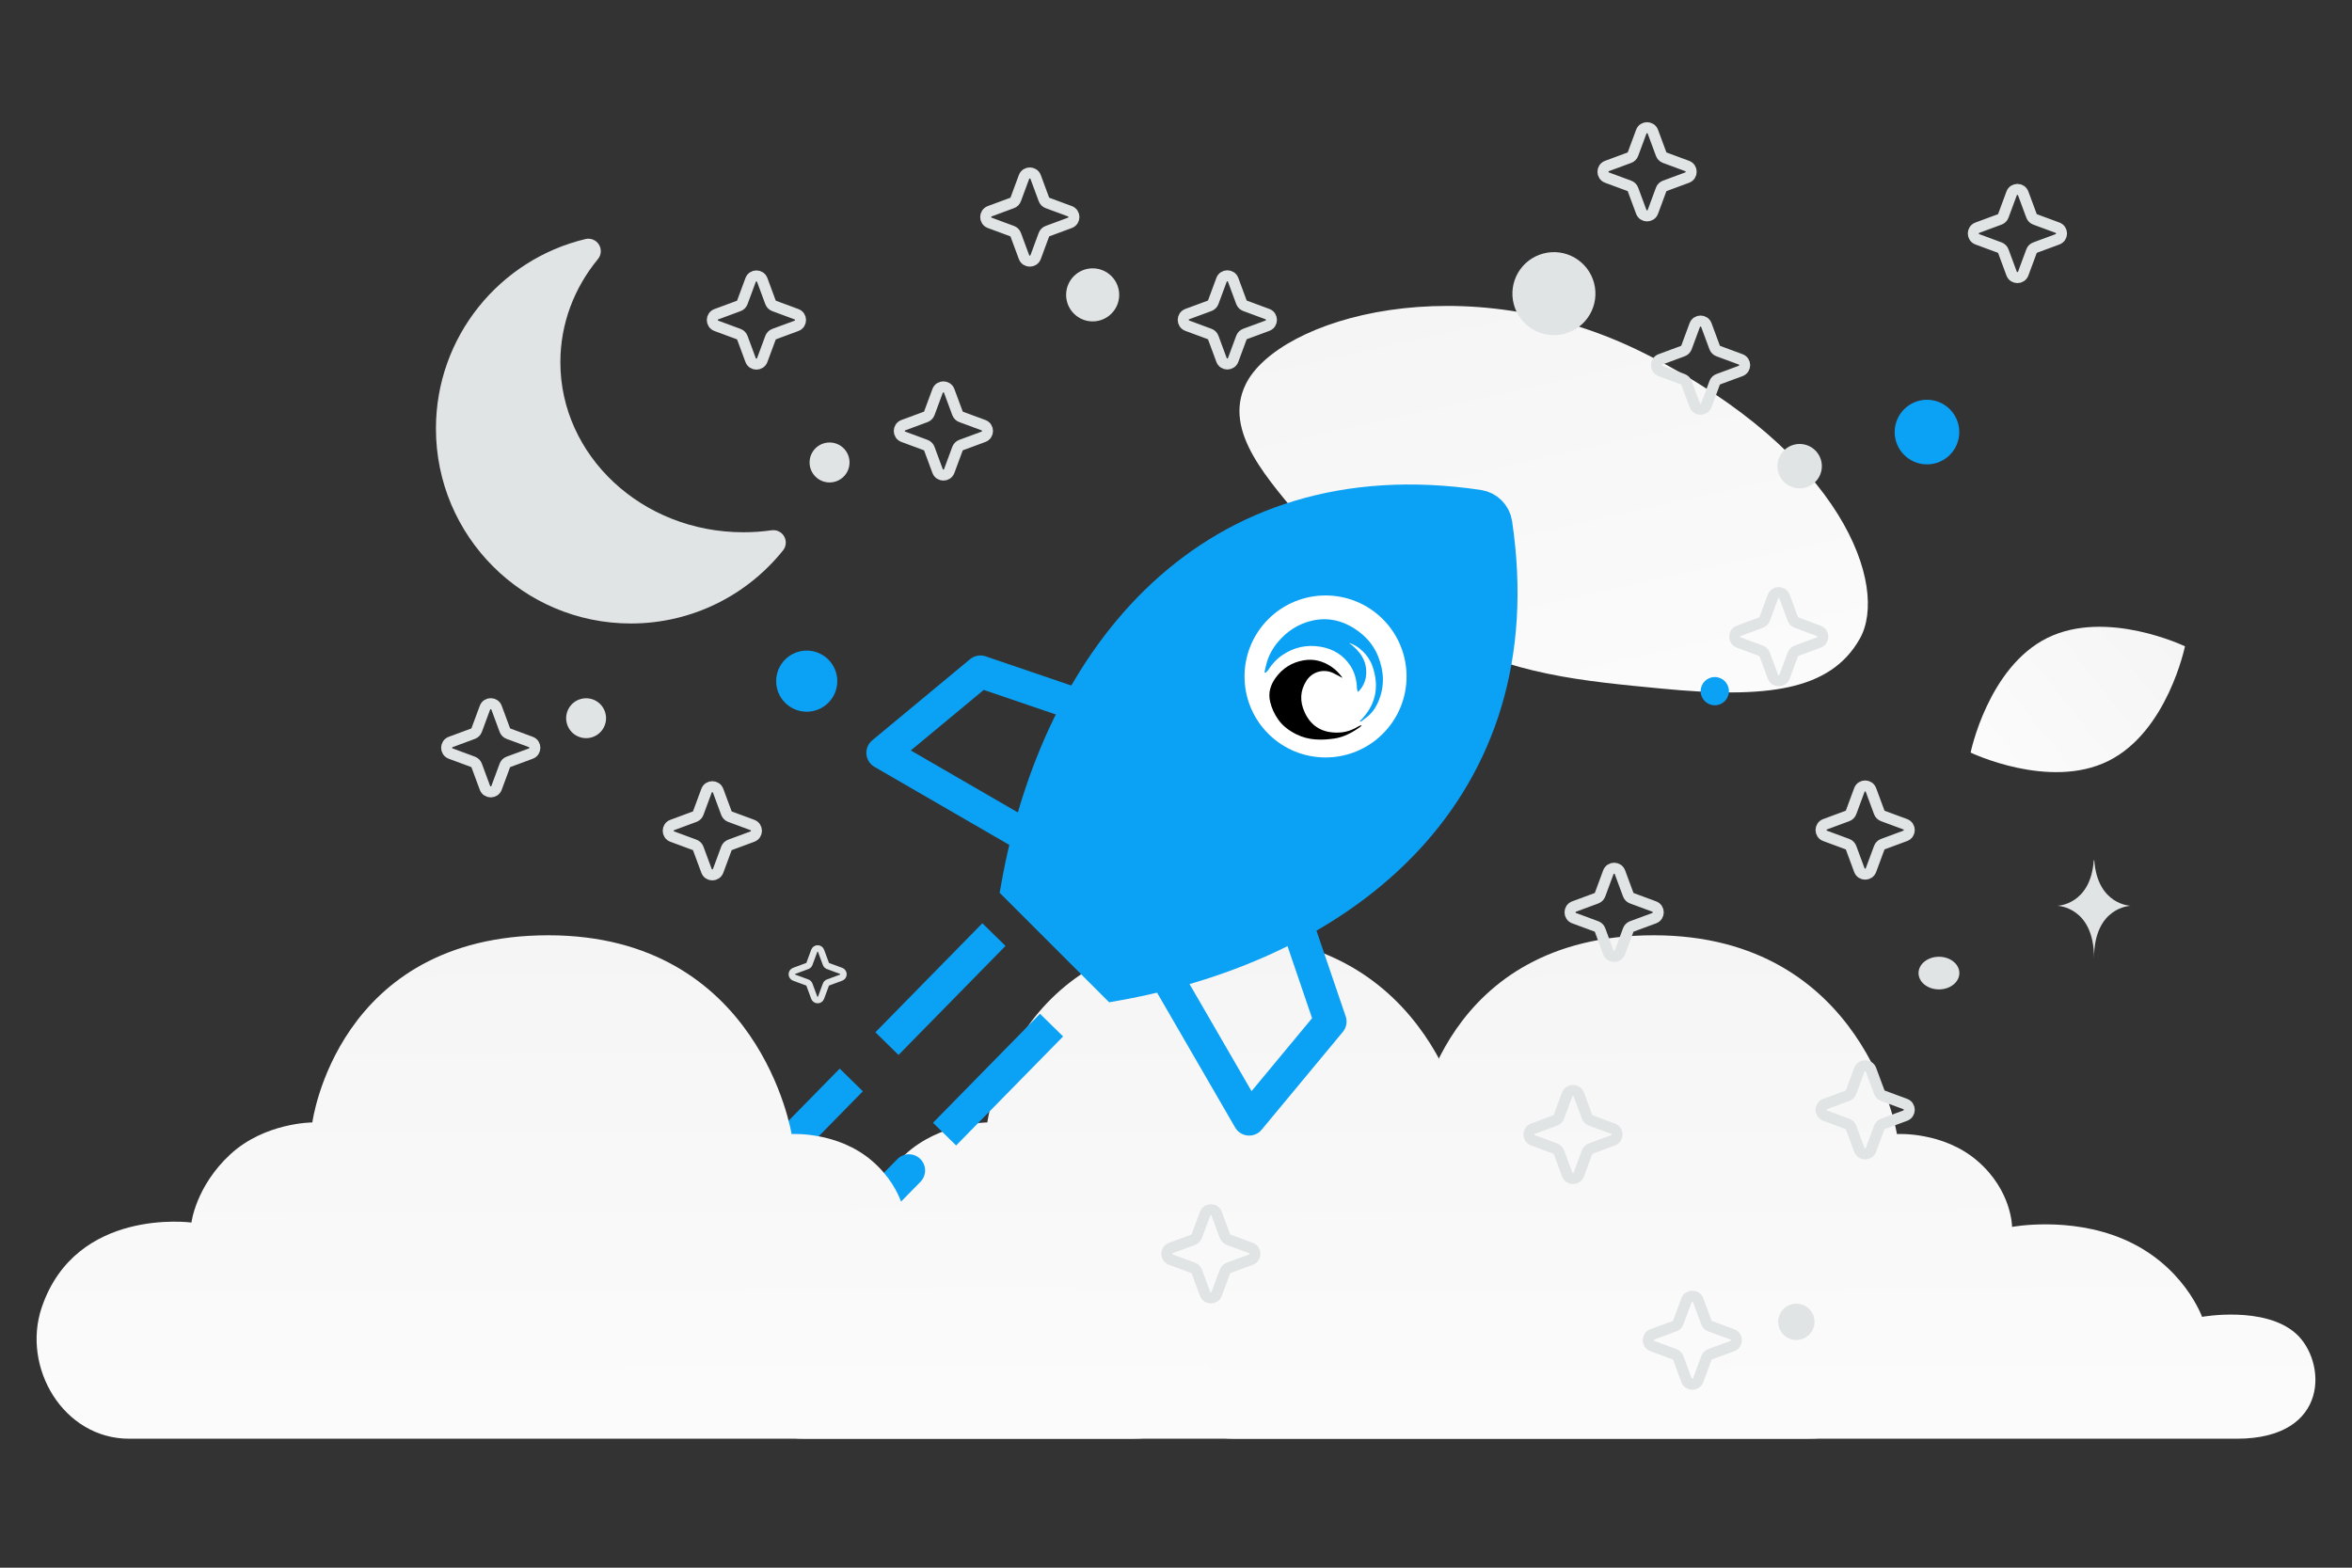 <svg width="900" height="600" viewBox="0 0 900 600" fill="none" xmlns="http://www.w3.org/2000/svg">
<rect x="0" y="0" width="900" height="600" fill="#333333" stroke="none"/>
<path fill-rule="evenodd" clip-rule="evenodd" d="M307.706 550.643H691.211C727.21 550.643 725.558 520.757 713.8 510.343C701.747 499.67 677.934 503.999 677.934 503.999C677.934 503.999 670.843 483.897 647.507 474.11C626.865 465.453 605.24 469.572 605.24 469.572C605.24 469.572 605.24 455.776 592.024 444.35C578.806 432.923 561.183 434.035 561.183 434.035C561.183 434.035 549.069 357.959 468.115 357.959C387.161 357.959 377.799 429.591 377.799 429.591C377.799 429.591 359.626 429.591 346.408 441.808C333.191 454.025 331.539 467.905 331.539 467.905C331.539 467.905 287.338 461.9 274.265 500.347C266.475 523.261 282.48 550.643 307.706 550.643V550.643Z" fill="url(#paint0_linear_328_5490)"/>
<path fill-rule="evenodd" clip-rule="evenodd" d="M472.391 550.643H855.896C891.895 550.643 890.243 520.757 878.484 510.343C866.432 499.67 842.618 503.999 842.618 503.999C842.618 503.999 835.528 483.897 812.192 474.11C791.55 465.453 769.925 469.572 769.925 469.572C769.925 469.572 769.925 455.776 756.709 444.35C743.491 432.923 725.868 434.035 725.868 434.035C725.868 434.035 713.754 357.959 632.8 357.959C551.846 357.959 542.484 429.591 542.484 429.591C542.484 429.591 524.311 429.591 511.093 441.808C497.876 454.025 496.224 467.905 496.224 467.905C496.224 467.905 452.022 461.9 438.949 500.347C431.159 523.261 447.165 550.643 472.391 550.643V550.643Z" fill="url(#paint1_linear_328_5490)"/>
<path d="M711.701 244.38C700.367 264.607 675.546 267.386 635.78 263.542C605.874 260.646 578.601 258.405 548.692 242.098C527.758 230.693 511.187 215.262 499.093 200.274C485.987 184.038 467.693 165.508 476.661 147.098C488.985 121.81 560.254 100.511 629.459 135.341C705.48 173.614 722.788 224.611 711.701 244.38Z" fill="url(#paint2_linear_328_5490)"/>
<path d="M806.762 291.243C784.117 302.476 754.062 288.032 754.062 288.032C754.062 288.032 760.741 255.384 783.398 244.167C806.042 232.934 836.085 247.361 836.085 247.361C836.085 247.361 829.406 280.01 806.762 291.243V291.243Z" fill="url(#paint3_linear_328_5490)"/>
<path d="M737.365 153C730.536 153 725 158.536 725 165.364C725 172.192 730.536 177.728 737.365 177.728C744.193 177.728 749.729 172.192 749.729 165.364C749.729 158.536 744.193 153 737.365 153Z" fill="#0BA1F4"/>
<path d="M308.696 249C302.236 249 297 254.237 297 260.696C297 267.156 302.236 272.392 308.696 272.392C315.155 272.392 320.392 267.156 320.392 260.696C320.392 254.237 315.155 249 308.696 249Z" fill="#0BA1F4"/>
<path d="M203.33 215.843C196.928 215.843 191.739 210.653 191.739 204.252C191.739 197.85 196.928 192.661 203.33 192.661C209.731 192.661 214.921 197.85 214.921 204.252C214.921 210.653 209.731 215.843 203.33 215.843Z" fill="#0BA1F4"/>
<path d="M656.169 269.936C653.182 269.936 650.76 267.514 650.76 264.527C650.76 261.54 653.182 259.118 656.169 259.118C659.156 259.118 661.578 261.54 661.578 264.527C661.578 267.514 659.156 269.936 656.169 269.936Z" fill="#0BA1F4"/>
<path d="M687.387 512.853C683.546 512.853 680.432 509.739 680.432 505.898C680.432 502.057 683.546 498.943 687.387 498.943C691.228 498.943 694.342 502.057 694.342 505.898C694.342 509.739 691.228 512.853 687.387 512.853Z" fill="#E1E4E5"/>
<path d="M201.257 443.728C195.708 443.728 191.211 439.23 191.211 433.682C191.211 428.134 195.708 423.636 201.257 423.636C206.805 423.636 211.303 428.134 211.303 433.682C211.303 439.23 206.805 443.728 201.257 443.728Z" fill="#E1E4E5"/>
<path d="M317.433 184.645C313.21 184.645 309.787 181.222 309.787 176.999C309.787 172.776 313.21 169.353 317.433 169.353C321.656 169.353 325.079 172.776 325.079 176.999C325.079 181.222 321.656 184.645 317.433 184.645Z" fill="#E1E4E5"/>
<path d="M688.638 186.918C683.943 186.918 680.138 183.112 680.138 178.418C680.138 173.724 683.943 169.918 688.638 169.918C693.332 169.918 697.138 173.724 697.138 178.418C697.138 183.112 693.332 186.918 688.638 186.918Z" fill="#E1E4E5"/>
<path d="M231.647 272.907C232.738 276.979 230.322 281.164 226.25 282.255C222.178 283.346 217.992 280.93 216.901 276.858C215.81 272.786 218.227 268.601 222.299 267.51C226.371 266.418 230.556 268.835 231.647 272.907Z" fill="#E1E4E5"/>
<path d="M418.109 123.011C412.5 123.011 407.954 118.464 407.954 112.856C407.954 107.247 412.5 102.701 418.109 102.701C423.717 102.701 428.264 107.247 428.264 112.856C428.264 118.464 423.717 123.011 418.109 123.011Z" fill="#E1E4E5"/>
<path d="M741.947 378.675C737.633 378.675 734.136 375.877 734.136 372.426C734.136 368.975 737.633 366.177 741.947 366.177C746.261 366.177 749.758 368.975 749.758 372.426C749.758 375.877 746.261 378.675 741.947 378.675Z" fill="#E1E4E5"/>
<path d="M609.957 108.276C612.228 116.751 607.199 125.462 598.724 127.733C590.25 130.003 581.539 124.974 579.268 116.499C576.997 108.025 582.026 99.314 590.501 97.043C598.976 94.772 607.686 99.802 609.957 108.276Z" fill="#E1E4E5"/>
<path d="M801.183 329.267H801.388C802.598 346.413 815.349 346.677 815.349 346.677C815.349 346.677 801.288 346.951 801.288 366.762C801.288 346.951 787.228 346.677 787.228 346.677C787.228 346.677 799.973 346.413 801.183 329.267V329.267ZM287.592 495.948H287.773C288.847 511.466 300.161 511.705 300.161 511.705C300.161 511.705 287.685 511.953 287.685 529.884C287.685 511.953 275.208 511.705 275.208 511.705C275.208 511.705 286.518 511.466 287.592 495.948V495.948Z" fill="#E1E4E5"/>
<path d="M572.467 200.332C571.957 196.905 569.224 194.171 565.797 193.661C463.667 178.462 404.92 250.856 389.184 339.599L426.53 376.944C515.273 361.209 587.666 302.46 572.467 200.332V200.332Z" fill="#0BA1F4" stroke="#0BA1F4" stroke-width="12.4"/>
<path d="M489.69 276.436C499.375 286.121 515.078 286.121 524.763 276.436C534.448 266.751 534.448 251.049 524.763 241.364C515.078 231.679 499.375 231.679 489.69 241.364C480.005 251.049 480.005 266.751 489.69 276.436Z" fill="white" stroke="white" stroke-width="12.4"/>
<path d="M413.116 270.005L375.148 257.065L337.71 288.126L393.241 320.276M496.12 353.012L509.059 390.98L477.998 428.418L445.848 372.886L496.12 353.012Z" stroke="#0BA1F4" stroke-width="12.4" stroke-linejoin="round"/>
<path d="M320.498 475.79L347.792 447.971M380.334 357.693L339.394 399.421L380.334 357.693ZM298.454 441.148L325.747 413.33L298.454 441.148ZM402.378 392.335L361.438 434.062L402.378 392.335Z" stroke="#0BA1F4" stroke-width="12.4" stroke-linecap="round"/>
<path fill-rule="evenodd" clip-rule="evenodd" d="M295.926 207.663C292.133 208.206 288.306 208.477 284.474 208.476C243.156 208.476 209.662 177.215 209.662 138.652C209.662 122.647 215.432 107.899 225.136 96.122C194.417 103.451 171.576 131.079 171.576 164.042C171.576 202.605 202.837 233.867 241.4 233.867C263.46 233.867 283.13 223.637 295.926 207.663V207.663Z" fill="#E1E4E5"/>
<path d="M295.926 207.663L299.642 210.64C300.239 209.895 300.597 208.987 300.672 208.036C300.746 207.084 300.532 206.132 300.059 205.303C299.586 204.474 298.874 203.807 298.016 203.387C297.159 202.968 296.195 202.816 295.25 202.951L295.926 207.663ZM225.136 96.123L228.81 99.15C229.445 98.38 229.822 97.43 229.888 96.435C229.953 95.439 229.705 94.448 229.176 93.602C228.648 92.755 227.867 92.096 226.944 91.717C226.021 91.339 225.002 91.26 224.031 91.492L225.136 96.122V96.123ZM295.25 202.95C291.74 203.453 288.141 203.714 284.474 203.714V213.236C288.594 213.236 292.645 212.942 296.602 212.375L295.25 202.95ZM284.474 203.714C245.471 203.714 214.423 174.28 214.423 138.651H204.901C204.901 180.147 240.842 213.236 284.474 213.236V203.714ZM214.423 138.651C214.423 123.82 219.762 110.129 228.81 99.149L221.462 93.094C211.101 105.667 204.901 121.471 204.901 138.651H214.423V138.651ZM176.337 164.041C176.337 133.332 197.617 107.581 226.241 100.752L224.031 91.491C191.218 99.319 166.815 128.825 166.815 164.041H176.337V164.041ZM241.4 229.105C205.467 229.105 176.337 199.975 176.337 164.041H166.815C166.815 205.234 200.208 238.627 241.4 238.627V229.105V229.105ZM292.21 204.686C280.279 219.581 261.954 229.105 241.4 229.105V238.627C264.966 238.627 285.981 227.692 299.642 210.639L292.21 204.686Z" fill="#E1E4E5"/>
<path d="M287.225 107.155C287.989 105.09 290.908 105.09 291.672 107.155L294.834 115.698C294.953 116.019 295.139 116.31 295.381 116.552C295.623 116.794 295.914 116.98 296.235 117.099L304.778 120.261C306.843 121.024 306.843 123.944 304.778 124.708L296.235 127.869C295.914 127.988 295.623 128.174 295.381 128.416C295.14 128.658 294.953 128.949 294.834 129.27L291.672 137.814C290.908 139.878 287.989 139.878 287.225 137.814L284.063 129.27C283.945 128.949 283.758 128.658 283.516 128.416C283.275 128.175 282.984 127.988 282.663 127.869L274.119 124.708C272.055 123.944 272.055 121.024 274.119 120.261L282.663 117.099C282.984 116.98 283.275 116.794 283.517 116.552C283.758 116.31 283.945 116.019 284.063 115.698L287.225 107.155ZM358.772 149.62C359.536 147.556 362.455 147.556 363.219 149.62L366.381 158.164C366.621 158.813 367.132 159.324 367.781 159.565L376.325 162.726C378.389 163.49 378.389 166.41 376.325 167.173L367.781 170.335C367.461 170.454 367.169 170.64 366.928 170.882C366.686 171.124 366.5 171.415 366.381 171.736L363.219 180.279C362.455 182.344 359.536 182.344 358.772 180.279L355.61 171.736C355.492 171.415 355.305 171.124 355.063 170.882C354.822 170.641 354.531 170.454 354.21 170.335L345.666 167.173C343.601 166.41 343.601 163.49 345.666 162.726L354.21 159.565C354.531 159.446 354.822 159.259 355.063 159.017C355.305 158.776 355.491 158.485 355.61 158.164L358.772 149.62ZM391.839 67.74C392.603 65.676 395.522 65.676 396.286 67.74L399.447 76.284C399.688 76.933 400.199 77.444 400.848 77.684L409.392 80.846C411.456 81.61 411.456 84.529 409.392 85.293L400.848 88.455C400.199 88.695 399.688 89.207 399.447 89.855L396.286 98.399C395.522 100.464 392.603 100.464 391.839 98.399L388.677 89.856C388.559 89.535 388.372 89.244 388.13 89.002C387.888 88.76 387.597 88.574 387.276 88.455L378.733 85.293C376.668 84.529 376.668 81.61 378.733 80.846L387.276 77.685C387.597 77.566 387.888 77.38 388.13 77.138C388.372 76.896 388.559 76.605 388.677 76.284L391.839 67.74V67.74ZM615.434 333.85C616.198 331.786 619.118 331.786 619.881 333.85L623.043 342.394C623.162 342.715 623.348 343.006 623.59 343.248C623.832 343.49 624.123 343.676 624.444 343.795L632.987 346.956C635.052 347.72 635.052 350.64 632.987 351.403L624.444 354.565C624.123 354.684 623.832 354.87 623.59 355.112C623.348 355.354 623.162 355.645 623.043 355.966L619.881 364.51C619.118 366.574 616.198 366.574 615.434 364.51L612.273 355.966C612.154 355.645 611.968 355.354 611.726 355.112C611.484 354.87 611.193 354.684 610.872 354.565L602.328 351.403C600.264 350.64 600.264 347.72 602.328 346.956L610.872 343.795C611.193 343.676 611.484 343.489 611.726 343.248C611.968 343.006 612.154 342.715 612.273 342.394L615.434 333.85ZM678.418 228.351C679.182 226.286 682.102 226.286 682.866 228.351L686.027 236.894C686.146 237.215 686.332 237.506 686.574 237.748C686.816 237.99 687.107 238.176 687.428 238.295L695.972 241.457C698.036 242.221 698.036 245.14 695.972 245.904L687.428 249.066C687.107 249.184 686.816 249.371 686.574 249.613C686.333 249.854 686.146 250.145 686.027 250.466L682.866 259.01C682.102 261.074 679.182 261.074 678.418 259.01L675.257 250.466C675.138 250.145 674.952 249.854 674.71 249.613C674.468 249.371 674.177 249.184 673.856 249.066L665.312 245.904C663.248 245.14 663.248 242.221 665.312 241.457L673.856 238.295C674.177 238.176 674.468 237.99 674.71 237.748C674.952 237.506 675.139 237.215 675.257 236.894L678.418 228.351V228.351ZM467.42 107.105C468.184 105.041 471.104 105.041 471.867 107.105L475.029 115.649C475.148 115.97 475.334 116.261 475.576 116.503C475.818 116.745 476.109 116.931 476.43 117.05L484.974 120.211C487.038 120.975 487.038 123.895 484.974 124.659L476.43 127.82C476.109 127.939 475.818 128.125 475.576 128.367C475.334 128.609 475.148 128.9 475.029 129.221L471.867 137.765C471.104 139.829 468.184 139.829 467.42 137.765L464.259 129.221C464.141 128.9 463.954 128.609 463.712 128.367C463.47 128.125 463.179 127.939 462.858 127.82L454.314 124.659C452.25 123.895 452.25 120.975 454.314 120.211L462.858 117.05C463.179 116.931 463.47 116.745 463.712 116.503C463.954 116.261 464.141 115.97 464.259 115.649L467.42 107.105V107.105ZM628.031 50.42C628.795 48.355 631.714 48.355 632.478 50.42L635.64 58.963C635.759 59.284 635.946 59.575 636.187 59.816C636.429 60.058 636.72 60.245 637.041 60.363L645.584 63.525C647.649 64.289 647.649 67.209 645.584 67.972L637.041 71.134C636.721 71.252 636.429 71.439 636.187 71.681C635.946 71.922 635.759 72.213 635.64 72.534L632.478 81.079C631.714 83.143 628.795 83.143 628.031 81.079L624.869 72.535C624.751 72.214 624.564 71.923 624.323 71.681C624.081 71.439 623.79 71.253 623.469 71.134L614.925 67.972C612.861 67.209 612.861 64.289 614.925 63.525L623.469 60.364C623.79 60.245 624.081 60.059 624.323 59.817C624.564 59.575 624.751 59.284 624.869 58.963L628.031 50.419V50.42ZM769.746 74.038C770.51 71.974 773.43 71.974 774.193 74.038L777.355 82.582C777.474 82.903 777.66 83.194 777.902 83.436C778.144 83.678 778.435 83.864 778.756 83.983L787.3 87.144C789.364 87.908 789.364 90.828 787.3 91.592L778.756 94.753C778.435 94.872 778.144 95.058 777.902 95.3C777.66 95.542 777.474 95.833 777.355 96.154L774.193 104.698C773.43 106.762 770.51 106.762 769.746 104.698L766.585 96.154C766.466 95.833 766.28 95.542 766.038 95.301C765.796 95.059 765.505 94.873 765.184 94.754L756.64 91.592C754.576 90.828 754.576 87.908 756.64 87.144L765.184 83.983C765.505 83.865 765.796 83.678 766.038 83.436C766.28 83.195 766.466 82.904 766.585 82.583L769.746 74.038V74.038ZM648.501 124.426C649.265 122.362 652.184 122.362 652.948 124.426L656.11 132.97C656.229 133.291 656.415 133.582 656.657 133.824C656.899 134.066 657.19 134.252 657.511 134.371L666.054 137.532C668.119 138.296 668.119 141.216 666.054 141.979L657.511 145.141C657.19 145.26 656.899 145.446 656.657 145.688C656.415 145.93 656.229 146.221 656.11 146.542L652.948 155.086C652.184 157.15 649.265 157.15 648.501 155.086L645.339 146.542C645.221 146.221 645.034 145.93 644.793 145.688C644.551 145.446 644.26 145.26 643.939 145.141L635.395 141.979C633.331 141.216 633.331 138.296 635.395 137.532L643.939 134.371C644.26 134.252 644.551 134.066 644.793 133.824C645.034 133.582 645.221 133.291 645.339 132.97L648.501 124.426V124.426ZM231.252 435.333C232.016 433.269 234.936 433.269 235.699 435.333L238.861 443.877C238.98 444.198 239.166 444.489 239.408 444.731C239.65 444.973 239.941 445.159 240.262 445.278L248.805 448.44C250.87 449.203 250.87 452.123 248.805 452.887L240.262 456.048C239.941 456.167 239.65 456.353 239.408 456.595C239.166 456.837 238.98 457.128 238.861 457.449L235.699 465.993C234.936 468.057 232.016 468.057 231.252 465.993L228.091 457.449C227.972 457.128 227.786 456.837 227.544 456.595C227.302 456.353 227.011 456.167 226.69 456.048L218.146 452.887C216.082 452.123 216.082 449.203 218.146 448.44L226.69 445.278C227.011 445.159 227.302 444.972 227.544 444.731C227.786 444.489 227.972 444.198 228.091 443.877L231.252 435.333ZM711.485 302.358C712.249 300.294 715.169 300.294 715.933 302.358L719.094 310.902C719.213 311.223 719.4 311.514 719.641 311.755C719.883 311.997 720.174 312.183 720.495 312.302L729.039 315.464C731.103 316.228 731.103 319.147 729.039 319.911L720.495 323.073C720.174 323.191 719.883 323.378 719.641 323.62C719.4 323.861 719.213 324.152 719.094 324.473L715.933 333.017C715.169 335.081 712.249 335.081 711.485 333.017L708.324 324.473C708.205 324.152 708.019 323.861 707.777 323.62C707.535 323.378 707.244 323.191 706.923 323.073L698.379 319.911C696.315 319.147 696.315 316.228 698.379 315.464L706.923 312.302C707.244 312.183 707.535 311.997 707.777 311.755C708.019 311.514 708.205 311.223 708.324 310.902L711.485 302.358ZM599.688 418.879C600.452 416.815 603.371 416.815 604.135 418.879L607.296 427.423C607.415 427.744 607.602 428.035 607.843 428.277C608.085 428.518 608.376 428.705 608.697 428.824L617.241 431.985C619.305 432.749 619.305 435.669 617.241 436.433L608.697 439.594C608.048 439.834 607.537 440.346 607.296 440.995L604.135 449.539C603.371 451.603 600.452 451.603 599.688 449.539L596.526 440.995C596.408 440.674 596.221 440.383 595.979 440.141C595.737 439.899 595.446 439.713 595.125 439.594L586.582 436.433C584.517 435.669 584.517 432.749 586.582 431.985L595.125 428.824C595.446 428.705 595.737 428.519 595.979 428.277C596.221 428.035 596.408 427.744 596.526 427.423L599.688 418.879ZM461.122 464.543C461.886 462.479 464.805 462.479 465.569 464.543L468.731 473.087C468.85 473.408 469.036 473.699 469.278 473.941C469.52 474.183 469.811 474.369 470.132 474.488L478.675 477.649C480.74 478.413 480.74 481.333 478.675 482.096L470.132 485.258C469.811 485.377 469.52 485.563 469.278 485.805C469.036 486.047 468.85 486.338 468.731 486.659L465.569 495.203C464.805 497.267 461.886 497.267 461.122 495.203L457.96 486.659C457.842 486.338 457.655 486.047 457.414 485.805C457.172 485.563 456.881 485.377 456.56 485.258L448.016 482.096C445.952 481.333 445.952 478.413 448.016 477.649L456.56 474.488C456.881 474.369 457.172 474.183 457.414 473.941C457.655 473.699 457.842 473.408 457.96 473.087L461.122 464.543ZM645.352 497.61C646.115 495.546 649.035 495.546 649.799 497.61L652.96 506.154C653.2 506.803 653.712 507.314 654.361 507.555L662.905 510.716C664.969 511.48 664.969 514.399 662.905 515.163L654.361 518.325C654.04 518.444 653.749 518.63 653.507 518.872C653.265 519.114 653.079 519.405 652.96 519.726L649.799 528.269C649.035 530.334 646.115 530.334 645.352 528.269L642.19 519.726C642.072 519.405 641.885 519.114 641.643 518.872C641.401 518.63 641.11 518.444 640.789 518.325L632.245 515.163C630.181 514.399 630.181 511.48 632.245 510.716L640.789 507.555C641.11 507.436 641.401 507.25 641.643 507.008C641.885 506.766 642.071 506.475 642.19 506.154L645.352 497.61ZM711.485 409.431C712.249 407.367 715.169 407.367 715.933 409.431L719.094 417.975C719.213 418.296 719.399 418.587 719.641 418.829C719.883 419.071 720.174 419.257 720.495 419.376L729.039 422.538C731.103 423.301 731.103 426.221 729.039 426.985L720.495 430.146C720.174 430.265 719.883 430.451 719.641 430.693C719.399 430.935 719.213 431.226 719.094 431.547L715.933 440.091C715.169 442.155 712.249 442.155 711.485 440.091L708.324 431.547C708.206 431.226 708.019 430.935 707.777 430.693C707.535 430.451 707.244 430.265 706.923 430.146L698.379 426.985C696.315 426.221 696.315 423.301 698.379 422.538L706.923 419.376C707.244 419.257 707.535 419.071 707.777 418.829C708.019 418.587 708.206 418.296 708.324 417.975L711.485 409.431ZM270.35 302.638C271.114 300.574 274.033 300.574 274.797 302.638L277.959 311.182C278.078 311.503 278.265 311.794 278.506 312.035C278.748 312.277 279.039 312.463 279.36 312.582L287.903 315.744C289.968 316.508 289.968 319.427 287.903 320.191L279.36 323.353C279.039 323.471 278.748 323.658 278.506 323.9C278.265 324.141 278.078 324.432 277.959 324.753L274.797 333.297C274.033 335.361 271.114 335.361 270.35 333.297L267.188 324.753C267.07 324.432 266.883 324.141 266.641 323.9C266.4 323.658 266.109 323.471 265.788 323.353L257.244 320.191C255.18 319.427 255.18 316.508 257.244 315.744L265.788 312.582C266.109 312.463 266.4 312.277 266.641 312.035C266.883 311.794 267.07 311.503 267.188 311.182L270.35 302.638ZM185.564 270.865C186.328 268.801 189.247 268.801 190.011 270.865L193.173 279.409C193.292 279.73 193.478 280.021 193.72 280.263C193.962 280.505 194.253 280.691 194.574 280.81L203.117 283.971C205.182 284.735 205.182 287.655 203.117 288.419L194.574 291.58C194.253 291.699 193.962 291.885 193.72 292.127C193.478 292.369 193.292 292.66 193.173 292.981L190.011 301.525C189.247 303.589 186.328 303.589 185.564 301.525L182.402 292.981C182.284 292.66 182.097 292.369 181.856 292.127C181.614 291.885 181.323 291.699 181.002 291.58L172.458 288.419C170.394 287.655 170.394 284.735 172.458 283.971L181.002 280.81C181.323 280.691 181.614 280.505 181.856 280.263C182.097 280.021 182.284 279.73 182.402 279.409L185.564 270.865Z" stroke="#E1E4E5" stroke-width="4.219"/>
<path d="M311.577 363.906C312.024 362.698 313.732 362.698 314.179 363.906L316.03 368.906C316.17 369.286 316.47 369.586 316.849 369.726L321.85 371.577C323.058 372.024 323.058 373.732 321.85 374.179L316.849 376.03C316.47 376.17 316.17 376.47 316.03 376.849L314.179 381.85C313.732 383.058 312.024 383.058 311.577 381.85L309.726 376.849C309.657 376.661 309.547 376.491 309.406 376.35C309.264 376.208 309.094 376.099 308.906 376.03L303.906 374.179C302.698 373.732 302.698 372.024 303.906 371.577L308.906 369.726C309.286 369.586 309.586 369.286 309.726 368.906L311.577 363.906Z" stroke="#E1E4E5" stroke-width="2.469"/>
<path fill-rule="evenodd" clip-rule="evenodd" d="M49.424 550.643H432.928C468.928 550.643 467.276 520.757 455.517 510.343C443.465 499.67 419.651 503.999 419.651 503.999C419.651 503.999 412.561 483.897 389.225 474.11C368.583 465.453 346.958 469.572 346.958 469.572C346.958 469.572 346.958 455.776 333.741 444.35C320.523 432.923 302.901 434.035 302.901 434.035C302.901 434.035 290.786 357.959 209.832 357.959C128.878 357.959 119.517 429.591 119.517 429.591C119.517 429.591 101.343 429.591 88.125 441.808C74.909 454.025 73.257 467.905 73.257 467.905C73.257 467.905 29.055 461.9 15.982 500.347C8.192 523.261 24.198 550.643 49.424 550.643V550.643Z" fill="url(#paint4_linear_328_5490)"/>
<path fill-rule="evenodd" clip-rule="evenodd" d="M516.202 246.049C520.459 249.182 523.295 253.024 522.734 258.604C522.502 260.91 521.223 263.506 519.604 264.852C519.462 264.337 519.26 263.924 519.247 263.506C519.154 260.423 518.456 257.507 516.781 254.896C514.073 250.675 510.11 248.332 505.23 247.516C500.025 246.648 495.185 247.714 490.813 250.65C488.554 252.166 486.704 254.133 485.26 256.467C485.014 256.865 484.593 257.155 484.254 257.494C484.12 257.43 483.986 257.366 483.853 257.302C484.176 255.943 484.424 254.559 484.839 253.228C485.746 250.32 487.247 247.748 489.254 245.431C491.802 242.487 494.806 240.18 498.394 238.72C505.514 235.822 512.333 236.606 518.695 240.844C522.515 243.387 525.52 246.716 527.276 251.03C529.627 256.81 529.917 262.653 527.448 268.458C526.364 271.01 524.79 273.278 522.44 274.9C521.934 275.249 521.488 275.684 520.99 276.045C520.868 276.134 520.647 276.087 520.242 276.122C526.508 269.962 527.917 262.904 525.17 254.959C523.636 250.524 519.709 247.045 516.202 246.049Z" fill="#0BA1F4"/>
<path fill-rule="evenodd" clip-rule="evenodd" d="M513.666 259.437C512.372 258.758 511.252 258.112 510.083 257.567C506.571 255.93 502.204 256.966 499.922 260.522C497.429 264.41 497.347 268.41 499.195 272.529C501.724 278.164 506.235 280.59 512.255 280.378C514.804 280.289 517.215 279.54 519.424 278.214C519.916 277.918 520.441 277.676 521.094 277.511C520.915 277.725 520.771 277.985 520.553 278.145C517.543 280.338 514.268 282.122 510.591 282.658C505.664 283.376 500.713 283.359 496.072 281.046C493.335 279.682 490.916 277.927 489.12 275.396C487.645 273.317 486.611 271.053 486.02 268.569C485.208 265.15 486.161 262.126 488.13 259.401C490.77 255.747 494.383 253.494 498.827 252.725C502.635 252.066 506.079 252.947 509.358 255.107C511.011 256.196 512.268 257.503 513.425 259.01C513.493 259.096 513.535 259.202 513.666 259.437Z" fill="black"/>
<defs>
<linearGradient id="paint0_linear_328_5490" x1="506.373" y1="658.673" x2="503.823" y2="148.295" gradientUnits="userSpaceOnUse">
<stop stop-color="white"/>
<stop offset="1" stop-color="#EEEEEE"/>
</linearGradient>
<linearGradient id="paint1_linear_328_5490" x1="671.058" y1="658.673" x2="668.508" y2="148.295" gradientUnits="userSpaceOnUse">
<stop stop-color="white"/>
<stop offset="1" stop-color="#EEEEEE"/>
</linearGradient>
<linearGradient id="paint2_linear_328_5490" x1="635.351" y1="375.469" x2="534.333" y2="-78.462" gradientUnits="userSpaceOnUse">
<stop stop-color="white"/>
<stop offset="1" stop-color="#EEEEEE"/>
</linearGradient>
<linearGradient id="paint3_linear_328_5490" x1="719.805" y1="326.281" x2="906.576" y2="178.545" gradientUnits="userSpaceOnUse">
<stop stop-color="white"/>
<stop offset="1" stop-color="#EEEEEE"/>
</linearGradient>
<linearGradient id="paint4_linear_328_5490" x1="248.091" y1="658.673" x2="245.541" y2="148.295" gradientUnits="userSpaceOnUse">
<stop stop-color="white"/>
<stop offset="1" stop-color="#EEEEEE"/>
</linearGradient>
</defs>
</svg>

